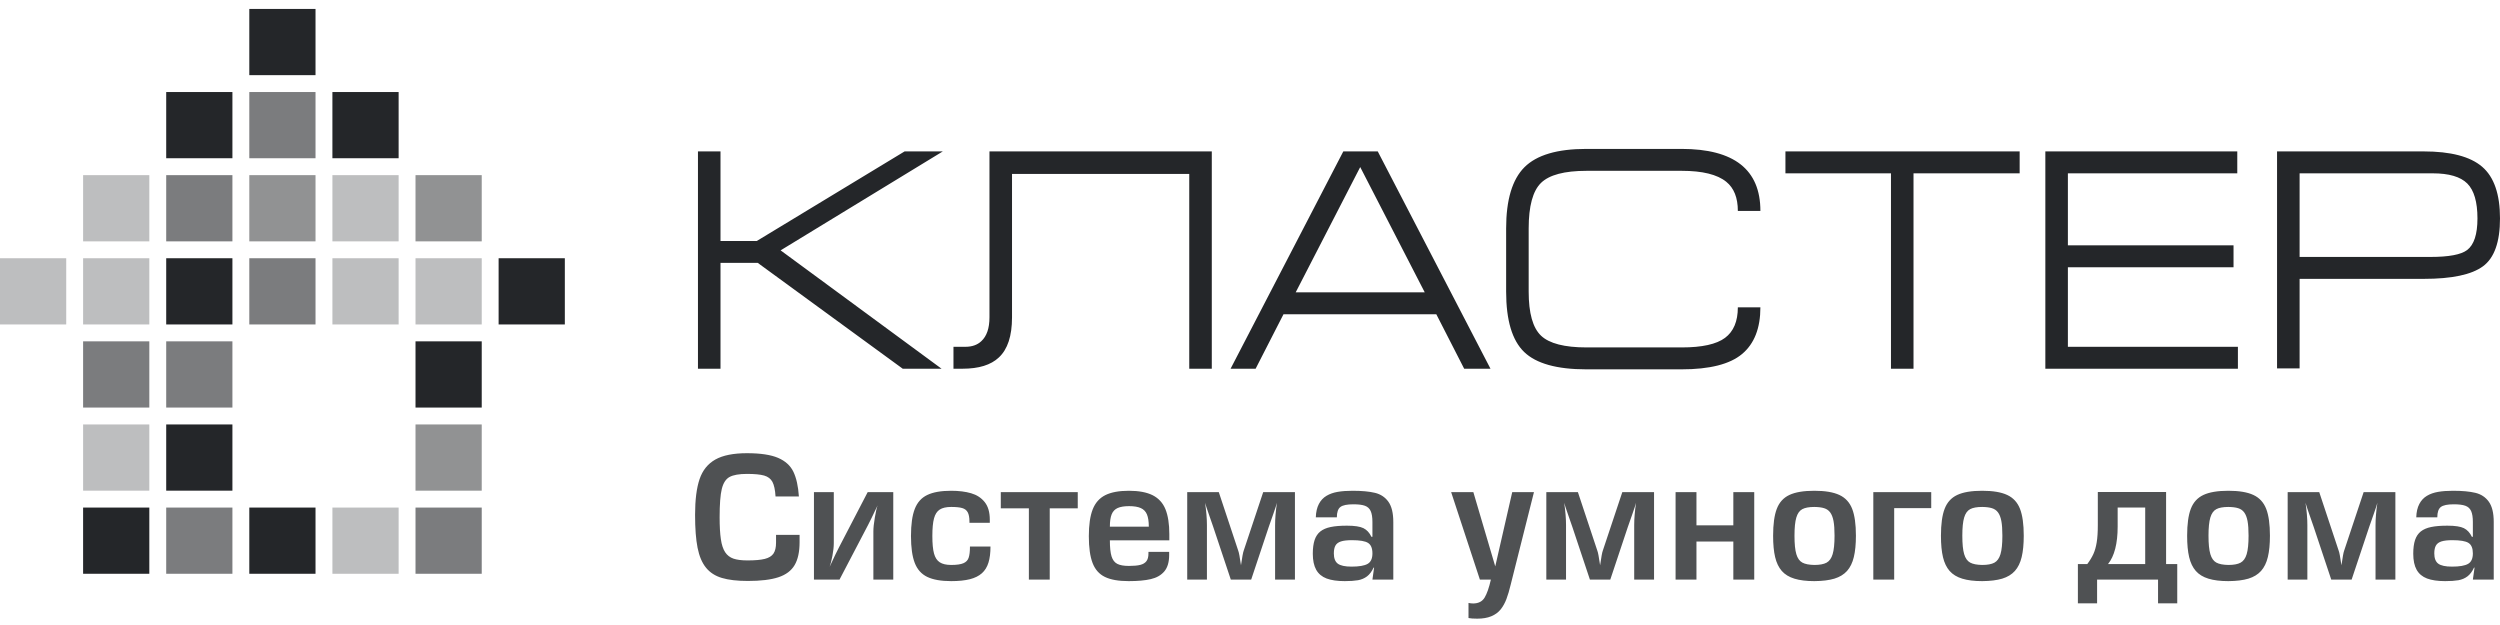 <svg width="240" height="60" viewBox="0 0 240 60" fill="none" xmlns="http://www.w3.org/2000/svg">
<path fill-rule="evenodd" clip-rule="evenodd" d="M14.335 48.726H7.978V55.082H14.335V48.726Z" fill="#242629"/>
<path opacity="0.6" fill-rule="evenodd" clip-rule="evenodd" d="M22.312 48.726H15.956V55.082H22.312V48.726Z" fill="#242629"/>
<path fill-rule="evenodd" clip-rule="evenodd" d="M30.29 48.726H23.933V55.082H30.29V48.726Z" fill="#242629"/>
<path opacity="0.3" fill-rule="evenodd" clip-rule="evenodd" d="M38.268 48.726H31.911V55.082H38.268V48.726Z" fill="#242629"/>
<path opacity="0.6" fill-rule="evenodd" clip-rule="evenodd" d="M46.246 48.726H39.889V55.082H46.246V48.726Z" fill="#242629"/>
<path opacity="0.3" fill-rule="evenodd" clip-rule="evenodd" d="M7.978 47.104H14.335V40.747H7.978V47.104Z" fill="#242629"/>
<path fill-rule="evenodd" clip-rule="evenodd" d="M15.956 47.104H22.312V40.747H15.956V47.104Z" fill="#242629"/>
<path opacity="0.5" fill-rule="evenodd" clip-rule="evenodd" d="M39.889 47.104H46.246V40.747H39.889V47.104Z" fill="#242629"/>
<path opacity="0.6" fill-rule="evenodd" clip-rule="evenodd" d="M14.335 32.769H7.978V39.126H14.335V32.769Z" fill="#242629"/>
<path opacity="0.6" fill-rule="evenodd" clip-rule="evenodd" d="M22.312 32.769H15.956V39.126H22.312V32.769Z" fill="#242629"/>
<path fill-rule="evenodd" clip-rule="evenodd" d="M46.246 32.769H39.889V39.126H46.246V32.769Z" fill="#242629"/>
<path opacity="0.3" fill-rule="evenodd" clip-rule="evenodd" d="M7.978 31.148H14.335V24.791H7.978V31.148Z" fill="#242629"/>
<path fill-rule="evenodd" clip-rule="evenodd" d="M15.956 31.148H22.312V24.791H15.956V31.148Z" fill="#242629"/>
<path opacity="0.6" fill-rule="evenodd" clip-rule="evenodd" d="M23.933 31.148H30.29V24.791H23.933V31.148Z" fill="#242629"/>
<path opacity="0.3" fill-rule="evenodd" clip-rule="evenodd" d="M31.911 31.148H38.268V24.791H31.911V31.148Z" fill="#242629"/>
<path opacity="0.3" fill-rule="evenodd" clip-rule="evenodd" d="M39.889 31.148H46.246V24.791H39.889V31.148Z" fill="#242629"/>
<path opacity="0.3" fill-rule="evenodd" clip-rule="evenodd" d="M0 31.148H6.357V24.791H0V31.148Z" fill="#242629"/>
<path opacity="0.3" fill-rule="evenodd" clip-rule="evenodd" d="M14.335 16.814H7.978V23.171H14.335V16.814Z" fill="#242629"/>
<path fill-rule="evenodd" clip-rule="evenodd" d="M15.956 15.191H22.312V8.835H15.956V15.191Z" fill="#242629"/>
<path fill-rule="evenodd" clip-rule="evenodd" d="M30.29 0.858H23.933V7.215H30.29V0.858Z" fill="#242629"/>
<path fill-rule="evenodd" clip-rule="evenodd" d="M31.911 15.191H38.268V8.835H31.911V15.191Z" fill="#242629"/>
<path opacity="0.5" fill-rule="evenodd" clip-rule="evenodd" d="M46.246 16.814H39.889V23.171H46.246V16.814Z" fill="#242629"/>
<path fill-rule="evenodd" clip-rule="evenodd" d="M47.867 31.148H54.224V24.791H47.867V31.148Z" fill="#242629"/>
<path opacity="0.3" fill-rule="evenodd" clip-rule="evenodd" d="M38.268 16.814H31.911V23.171H38.268V16.814Z" fill="#242629"/>
<path opacity="0.5" fill-rule="evenodd" clip-rule="evenodd" d="M30.29 16.814H23.933V23.171H30.29V16.814Z" fill="#242629"/>
<path opacity="0.6" fill-rule="evenodd" clip-rule="evenodd" d="M22.312 16.814H15.956V23.171H22.312V16.814Z" fill="#242629"/>
<path opacity="0.6" fill-rule="evenodd" clip-rule="evenodd" d="M23.933 15.191H30.29V8.835H23.933V15.191Z" fill="#242629"/>
<path fill-rule="evenodd" clip-rule="evenodd" d="M67.004 35.397V14.535H69.168V23.133H72.655L86.843 14.535H90.51L74.939 24.034L90.39 35.397H86.663L72.745 25.237H69.168V35.397H67.004ZM114.168 16.7H97.154V30.467C97.154 32.251 96.733 33.533 95.891 34.315C95.13 35.036 93.967 35.397 92.404 35.397H91.533V33.293H92.675C93.316 33.293 93.827 33.113 94.208 32.752C94.729 32.271 94.989 31.509 94.989 30.467V14.535H116.332V35.397H114.168V16.7ZM120.54 35.397H118.136L128.958 14.535H132.264L143.086 35.397H140.561L137.885 30.167H123.216L120.54 35.397ZM124.388 28.062H136.773L130.581 16.038L124.388 28.062ZM161.422 35.457H152.284C149.459 35.457 147.469 34.901 146.317 33.789C145.165 32.677 144.589 30.748 144.589 28.002V21.93C144.589 19.185 145.175 17.226 146.347 16.053C147.52 14.881 149.499 14.295 152.284 14.295H161.422C166.472 14.295 168.998 16.279 168.998 20.247H166.833C166.833 18.984 166.463 18.052 165.721 17.451C164.859 16.75 163.436 16.399 161.452 16.399H152.314C150.19 16.399 148.732 16.785 147.94 17.556C147.149 18.328 146.753 19.786 146.753 21.93V28.002C146.753 30.066 147.149 31.474 147.94 32.226C148.732 32.977 150.19 33.353 152.314 33.353H161.452C163.396 33.353 164.779 33.047 165.601 32.436C166.422 31.825 166.833 30.848 166.833 29.505H168.998C168.998 31.509 168.412 33.002 167.239 33.984C166.067 34.966 164.128 35.457 161.422 35.457ZM171.402 14.535H193.887V16.64H183.697V35.397H181.533V16.64H171.402V14.535ZM196.353 35.397V14.535H214.779V16.64H198.517V23.553H214.419V25.658H198.517V33.293H214.839V35.397H196.353ZM218.597 35.367V14.535H232.665C235.271 14.535 237.144 15.027 238.286 16.008C239.429 16.99 240 18.644 240 20.968C240 23.233 239.454 24.766 238.362 25.567C237.27 26.369 235.381 26.77 232.695 26.77H220.762V35.367H218.597ZM220.762 24.666H233.327C235.09 24.666 236.262 24.445 236.843 24.004C237.505 23.503 237.836 22.491 237.836 20.968C237.836 19.385 237.51 18.268 236.859 17.616C236.207 16.965 235.1 16.64 233.537 16.64H220.762V24.666Z" fill="#242629"/>
<path opacity="0.8" fill-rule="evenodd" clip-rule="evenodd" d="M74.5 51.347H76.76V52.05C76.76 52.979 76.6 53.711 76.282 54.251C75.964 54.791 75.446 55.178 74.727 55.416C74.005 55.654 73.027 55.772 71.793 55.772C70.772 55.772 69.944 55.675 69.303 55.483C68.662 55.293 68.154 54.965 67.775 54.497C67.397 54.032 67.128 53.396 66.967 52.589C66.807 51.785 66.727 50.73 66.727 49.423C66.727 47.986 66.871 46.845 67.16 45.995C67.448 45.148 67.951 44.523 68.672 44.116C69.393 43.71 70.406 43.507 71.71 43.507C73.004 43.507 74 43.657 74.698 43.956C75.395 44.258 75.884 44.702 76.167 45.292C76.45 45.883 76.627 46.671 76.694 47.66H74.452C74.414 47.026 74.313 46.559 74.153 46.259C73.992 45.963 73.728 45.76 73.359 45.653C72.99 45.548 72.44 45.495 71.71 45.495C70.954 45.495 70.395 45.594 70.038 45.789C69.682 45.984 69.433 46.366 69.292 46.938C69.153 47.507 69.084 48.41 69.084 49.647C69.084 50.524 69.124 51.229 69.204 51.766C69.281 52.303 69.42 52.718 69.615 53.014C69.811 53.308 70.078 53.514 70.412 53.629C70.748 53.743 71.197 53.8 71.761 53.8C72.477 53.8 73.033 53.752 73.423 53.653C73.811 53.554 74.088 53.386 74.254 53.142C74.417 52.899 74.5 52.552 74.5 52.1V51.347ZM78.139 47.242V55.643H80.592L83.331 50.404C83.465 50.158 83.769 49.53 84.247 48.522C84.165 48.744 84.076 49.132 83.983 49.688C83.889 50.24 83.844 50.682 83.844 51.01V55.643H85.754V47.242H83.299L80.56 52.514C80.381 52.849 80.076 53.482 79.646 54.412C79.734 54.179 79.823 53.832 79.911 53.367C79.999 52.904 80.044 52.493 80.044 52.133V47.242H78.139ZM93.116 52.469H95.087C95.087 53.078 95.023 53.591 94.893 54.011C94.764 54.43 94.553 54.772 94.262 55.032C93.968 55.293 93.583 55.483 93.102 55.606C92.621 55.726 92.028 55.788 91.317 55.788C90.34 55.788 89.57 55.651 89.014 55.382C88.456 55.112 88.058 54.666 87.817 54.043C87.574 53.418 87.454 52.557 87.454 51.459C87.454 50.35 87.574 49.482 87.817 48.859C88.058 48.234 88.458 47.785 89.017 47.518C89.575 47.248 90.342 47.114 91.317 47.114C92.047 47.114 92.685 47.194 93.228 47.352C93.77 47.51 94.206 47.793 94.532 48.202C94.858 48.611 95.021 49.175 95.021 49.888V50.19H93.067V50.08C93.067 49.682 93.011 49.383 92.902 49.182C92.792 48.979 92.616 48.843 92.373 48.774C92.129 48.702 91.777 48.667 91.317 48.667C90.839 48.667 90.473 48.75 90.214 48.918C89.955 49.084 89.773 49.367 89.666 49.762C89.559 50.158 89.506 50.722 89.506 51.459C89.506 52.186 89.559 52.744 89.666 53.14C89.773 53.532 89.957 53.813 90.217 53.981C90.476 54.15 90.842 54.235 91.317 54.235C91.841 54.235 92.231 54.179 92.485 54.07C92.742 53.96 92.91 53.786 92.99 53.543C93.073 53.303 93.116 52.945 93.116 52.469ZM98.772 55.643H100.774V48.798H103.464V47.242H96.076V48.798H98.772V55.643ZM110.251 52.982H112.239V53.287C112.239 53.965 112.084 54.486 111.774 54.855C111.461 55.221 111.031 55.467 110.478 55.595C109.928 55.724 109.22 55.788 108.359 55.788C107.384 55.788 106.62 55.654 106.069 55.384C105.519 55.117 105.124 54.668 104.886 54.043C104.648 53.42 104.528 52.562 104.528 51.475C104.528 50.393 104.651 49.538 104.896 48.907C105.142 48.277 105.543 47.82 106.104 47.536C106.663 47.256 107.421 47.114 108.375 47.114C109.332 47.114 110.091 47.259 110.66 47.544C111.226 47.833 111.635 48.279 111.883 48.886C112.129 49.495 112.255 50.294 112.255 51.283V51.873H106.548C106.548 52.549 106.601 53.059 106.708 53.407C106.815 53.752 106.996 53.992 107.253 54.128C107.512 54.262 107.886 54.329 108.375 54.329C108.835 54.329 109.198 54.297 109.463 54.23C109.73 54.163 109.928 54.043 110.056 53.874C110.187 53.703 110.251 53.46 110.251 53.142V52.982ZM110.286 50.559C110.286 50.059 110.224 49.666 110.107 49.383C109.986 49.099 109.789 48.896 109.514 48.774C109.241 48.651 108.867 48.589 108.391 48.589C107.924 48.589 107.558 48.651 107.29 48.771C107.026 48.891 106.834 49.094 106.719 49.377C106.604 49.663 106.548 50.056 106.548 50.559H110.286ZM120.113 55.643L121.797 50.593C121.928 50.222 122.077 49.792 122.248 49.308C122.42 48.824 122.532 48.477 122.585 48.269C122.468 49.078 122.409 49.789 122.409 50.404V55.643H124.314V47.242H121.268L119.389 52.883C119.336 53.014 119.25 53.474 119.135 54.265C119.02 53.477 118.935 53.017 118.876 52.883L117.003 47.242H113.973V55.643H115.865V50.404C115.865 49.789 115.806 49.078 115.688 48.269C115.737 48.461 115.873 48.87 116.095 49.501C116.316 50.131 116.442 50.494 116.474 50.593L118.158 55.643H120.113ZM131.753 55.643L131.913 54.489H131.865C131.691 54.866 131.48 55.146 131.232 55.334C130.983 55.52 130.694 55.643 130.366 55.702C130.034 55.758 129.61 55.788 129.091 55.788C128.375 55.788 127.795 55.702 127.349 55.534C126.903 55.363 126.571 55.085 126.355 54.7C126.139 54.313 126.029 53.8 126.029 53.158C126.029 52.627 126.088 52.186 126.203 51.839C126.32 51.491 126.505 51.218 126.756 51.018C127.007 50.821 127.336 50.676 127.744 50.593C128.151 50.508 128.669 50.465 129.302 50.465C130.04 50.465 130.572 50.545 130.892 50.705C131.215 50.866 131.472 51.144 131.659 51.536H131.753V50.112C131.753 49.655 131.697 49.305 131.584 49.059C131.472 48.814 131.288 48.645 131.029 48.552C130.769 48.458 130.403 48.413 129.925 48.413C129.318 48.413 128.904 48.498 128.677 48.672C128.453 48.843 128.338 49.175 128.338 49.663H126.318C126.334 49.15 126.433 48.725 126.612 48.383C126.788 48.044 127.034 47.782 127.344 47.598C127.654 47.413 128.012 47.288 128.418 47.219C128.821 47.149 129.297 47.114 129.845 47.114C130.732 47.114 131.445 47.181 131.993 47.312C132.541 47.443 132.971 47.729 133.284 48.164C133.599 48.603 133.757 49.252 133.757 50.112V55.643H131.753ZM131.753 53.126C131.753 52.635 131.614 52.301 131.338 52.124C131.063 51.945 130.545 51.857 129.781 51.857C129.335 51.857 128.984 51.897 128.736 51.977C128.487 52.057 128.311 52.186 128.207 52.368C128.103 52.549 128.049 52.803 128.049 53.126C128.049 53.591 128.175 53.92 128.426 54.109C128.68 54.299 129.118 54.396 129.749 54.396C130.47 54.396 130.986 54.307 131.293 54.131C131.6 53.955 131.753 53.621 131.753 53.126ZM147.261 47.242L145.019 56.156C144.894 56.678 144.76 57.129 144.616 57.511C144.471 57.893 144.287 58.224 144.063 58.505C143.835 58.786 143.539 59.005 143.167 59.16C142.796 59.315 142.344 59.392 141.81 59.392C141.436 59.392 141.158 59.371 140.976 59.331V57.882C141.131 57.917 141.286 57.933 141.441 57.933C141.941 57.925 142.299 57.738 142.521 57.372C142.743 57.006 142.946 56.429 143.125 55.641H142.069L139.309 47.242H141.441L143.544 54.374L145.174 47.242H147.261ZM154.587 55.643L156.271 50.593C156.402 50.222 156.551 49.792 156.722 49.308C156.893 48.824 157.006 48.477 157.059 48.269C156.942 49.078 156.883 49.789 156.883 50.404V55.643H158.788V47.242H155.742L153.863 52.883C153.81 53.014 153.724 53.474 153.61 54.265C153.494 53.477 153.409 53.017 153.35 52.883L151.477 47.242H148.447V55.643H150.339V50.404C150.339 49.789 150.28 49.078 150.163 48.269C150.211 48.461 150.347 48.87 150.569 49.501C150.79 50.131 150.916 50.494 150.948 50.593L152.632 55.643H154.587ZM162.86 51.988H166.4V55.643H168.407V47.242H166.4V50.433H162.86V47.242H160.856V55.643H162.86V51.988ZM170.219 51.427C170.219 50.321 170.336 49.46 170.574 48.843C170.809 48.229 171.21 47.785 171.776 47.518C172.345 47.248 173.144 47.114 174.178 47.114C175.207 47.114 176.009 47.248 176.583 47.518C177.158 47.785 177.564 48.229 177.807 48.846C178.048 49.463 178.168 50.324 178.168 51.427C178.168 52.245 178.101 52.929 177.967 53.479C177.836 54.029 177.617 54.473 177.316 54.812C177.013 55.149 176.607 55.395 176.102 55.55C175.595 55.702 174.953 55.782 174.178 55.788C173.414 55.788 172.776 55.71 172.265 55.552C171.755 55.398 171.349 55.149 171.052 54.812C170.756 54.473 170.542 54.032 170.414 53.487C170.283 52.942 170.219 52.255 170.219 51.427ZM172.271 51.427C172.271 52.207 172.329 52.798 172.447 53.196C172.565 53.594 172.757 53.864 173.022 54.008C173.289 54.153 173.673 54.227 174.178 54.235C174.686 54.235 175.074 54.163 175.346 54.019C175.616 53.872 175.814 53.602 175.934 53.201C176.054 52.803 176.116 52.21 176.116 51.427C176.116 50.836 176.084 50.366 176.017 50.014C175.95 49.661 175.843 49.388 175.696 49.19C175.552 48.996 175.359 48.862 175.119 48.787C174.881 48.712 174.569 48.672 174.178 48.667C173.676 48.667 173.291 48.736 173.024 48.878C172.757 49.019 172.565 49.287 172.447 49.682C172.329 50.078 172.271 50.66 172.271 51.427ZM185.398 48.782V47.242H179.838V55.643H181.842V48.782H185.398ZM186.331 51.427C186.331 50.321 186.448 49.46 186.686 48.843C186.921 48.229 187.322 47.785 187.888 47.518C188.458 47.248 189.257 47.114 190.29 47.114C191.319 47.114 192.121 47.248 192.695 47.518C193.27 47.785 193.676 48.229 193.919 48.846C194.16 49.463 194.28 50.324 194.28 51.427C194.28 52.245 194.213 52.929 194.08 53.479C193.949 54.029 193.73 54.473 193.428 54.812C193.125 55.149 192.72 55.395 192.214 55.55C191.707 55.702 191.065 55.782 190.29 55.788C189.526 55.788 188.888 55.71 188.377 55.552C187.867 55.398 187.461 55.149 187.164 54.812C186.868 54.473 186.654 54.032 186.526 53.487C186.395 52.942 186.331 52.255 186.331 51.427ZM188.383 51.427C188.383 52.207 188.441 52.798 188.559 53.196C188.677 53.594 188.869 53.864 189.134 54.008C189.401 54.153 189.785 54.227 190.29 54.235C190.798 54.235 191.186 54.163 191.458 54.019C191.728 53.872 191.926 53.602 192.046 53.201C192.166 52.803 192.228 52.21 192.228 51.427C192.228 50.836 192.196 50.366 192.129 50.014C192.062 49.661 191.955 49.388 191.808 49.19C191.664 48.996 191.472 48.862 191.231 48.787C190.993 48.712 190.681 48.672 190.29 48.667C189.788 48.667 189.403 48.736 189.136 48.878C188.869 49.019 188.677 49.287 188.559 49.682C188.441 50.078 188.383 50.66 188.383 51.427ZM200.377 54.153C200.626 53.821 200.821 53.5 200.963 53.191C201.104 52.883 201.211 52.509 201.283 52.068C201.355 51.63 201.39 51.08 201.39 50.42V47.229H207.945V54.153H209.016V57.922H207.172V55.643H201.321V57.922H199.477V54.153H200.377ZM205.94 54.153V48.72H203.295V50.545C203.295 52.183 202.985 53.386 202.368 54.153H205.94ZM209.965 51.427C209.965 50.321 210.082 49.46 210.32 48.843C210.555 48.229 210.956 47.785 211.522 47.518C212.092 47.248 212.891 47.114 213.924 47.114C214.953 47.114 215.755 47.248 216.329 47.518C216.904 47.785 217.31 48.229 217.553 48.846C217.793 49.463 217.914 50.324 217.914 51.427C217.914 52.245 217.847 52.929 217.713 53.479C217.582 54.029 217.363 54.473 217.061 54.812C216.759 55.149 216.353 55.395 215.848 55.55C215.341 55.702 214.699 55.782 213.924 55.788C213.16 55.788 212.521 55.71 212.011 55.552C211.501 55.398 211.095 55.149 210.798 54.812C210.502 54.473 210.288 54.032 210.159 53.487C210.029 52.942 209.965 52.255 209.965 51.427ZM212.016 51.427C212.016 52.207 212.075 52.798 212.193 53.196C212.31 53.594 212.503 53.864 212.767 54.008C213.035 54.153 213.419 54.227 213.924 54.235C214.432 54.235 214.82 54.163 215.092 54.019C215.362 53.872 215.56 53.602 215.68 53.201C215.8 52.803 215.862 52.21 215.862 51.427C215.862 50.836 215.83 50.366 215.763 50.014C215.696 49.661 215.589 49.388 215.442 49.19C215.298 48.996 215.105 48.862 214.865 48.787C214.627 48.712 214.315 48.672 213.924 48.667C213.422 48.667 213.037 48.736 212.77 48.878C212.503 49.019 212.31 49.287 212.193 49.682C212.075 50.078 212.016 50.66 212.016 51.427ZM225.756 55.643L227.44 50.593C227.57 50.222 227.72 49.792 227.891 49.308C228.062 48.824 228.174 48.477 228.228 48.269C228.11 49.078 228.051 49.789 228.051 50.404V55.643H229.956V47.242H226.91L225.032 52.883C224.978 53.014 224.893 53.474 224.778 54.265C224.663 53.477 224.578 53.017 224.519 52.883L222.646 47.242H219.616V55.643H221.507V50.404C221.507 49.789 221.449 49.078 221.331 48.269C221.379 48.461 221.516 48.87 221.737 49.501C221.959 50.131 222.085 50.494 222.117 50.593L223.8 55.643H225.756ZM237.395 55.643L237.556 54.489H237.507C237.334 54.866 237.123 55.146 236.874 55.334C236.626 55.52 236.337 55.643 236.009 55.702C235.677 55.758 235.252 55.788 234.734 55.788C234.018 55.788 233.438 55.702 232.992 55.534C232.546 55.363 232.214 55.085 231.998 54.7C231.781 54.313 231.672 53.8 231.672 53.158C231.672 52.627 231.731 52.186 231.846 51.839C231.963 51.491 232.147 51.218 232.399 51.018C232.65 50.821 232.978 50.676 233.387 50.593C233.793 50.508 234.312 50.465 234.945 50.465C235.683 50.465 236.214 50.545 236.535 50.705C236.858 50.866 237.115 51.144 237.302 51.536H237.395V50.112C237.395 49.655 237.339 49.305 237.227 49.059C237.115 48.814 236.93 48.645 236.671 48.552C236.412 48.458 236.046 48.413 235.568 48.413C234.961 48.413 234.547 48.498 234.32 48.672C234.095 48.843 233.981 49.175 233.981 49.663H231.961C231.976 49.15 232.075 48.725 232.254 48.383C232.431 48.044 232.677 47.782 232.986 47.598C233.296 47.413 233.654 47.288 234.061 47.219C234.464 47.149 234.94 47.114 235.487 47.114C236.375 47.114 237.088 47.181 237.636 47.312C238.183 47.443 238.614 47.729 238.926 48.164C239.242 48.603 239.399 49.252 239.399 50.112V55.643H237.395ZM237.395 53.126C237.395 52.635 237.256 52.301 236.981 52.124C236.706 51.945 236.188 51.857 235.424 51.857C234.977 51.857 234.627 51.897 234.378 51.977C234.13 52.057 233.954 52.186 233.85 52.368C233.745 52.549 233.692 52.803 233.692 53.126C233.692 53.591 233.818 53.92 234.069 54.109C234.323 54.299 234.761 54.396 235.391 54.396C236.113 54.396 236.628 54.307 236.936 54.131C237.243 53.955 237.395 53.621 237.395 53.126Z" fill="#242629"/>
</svg>

